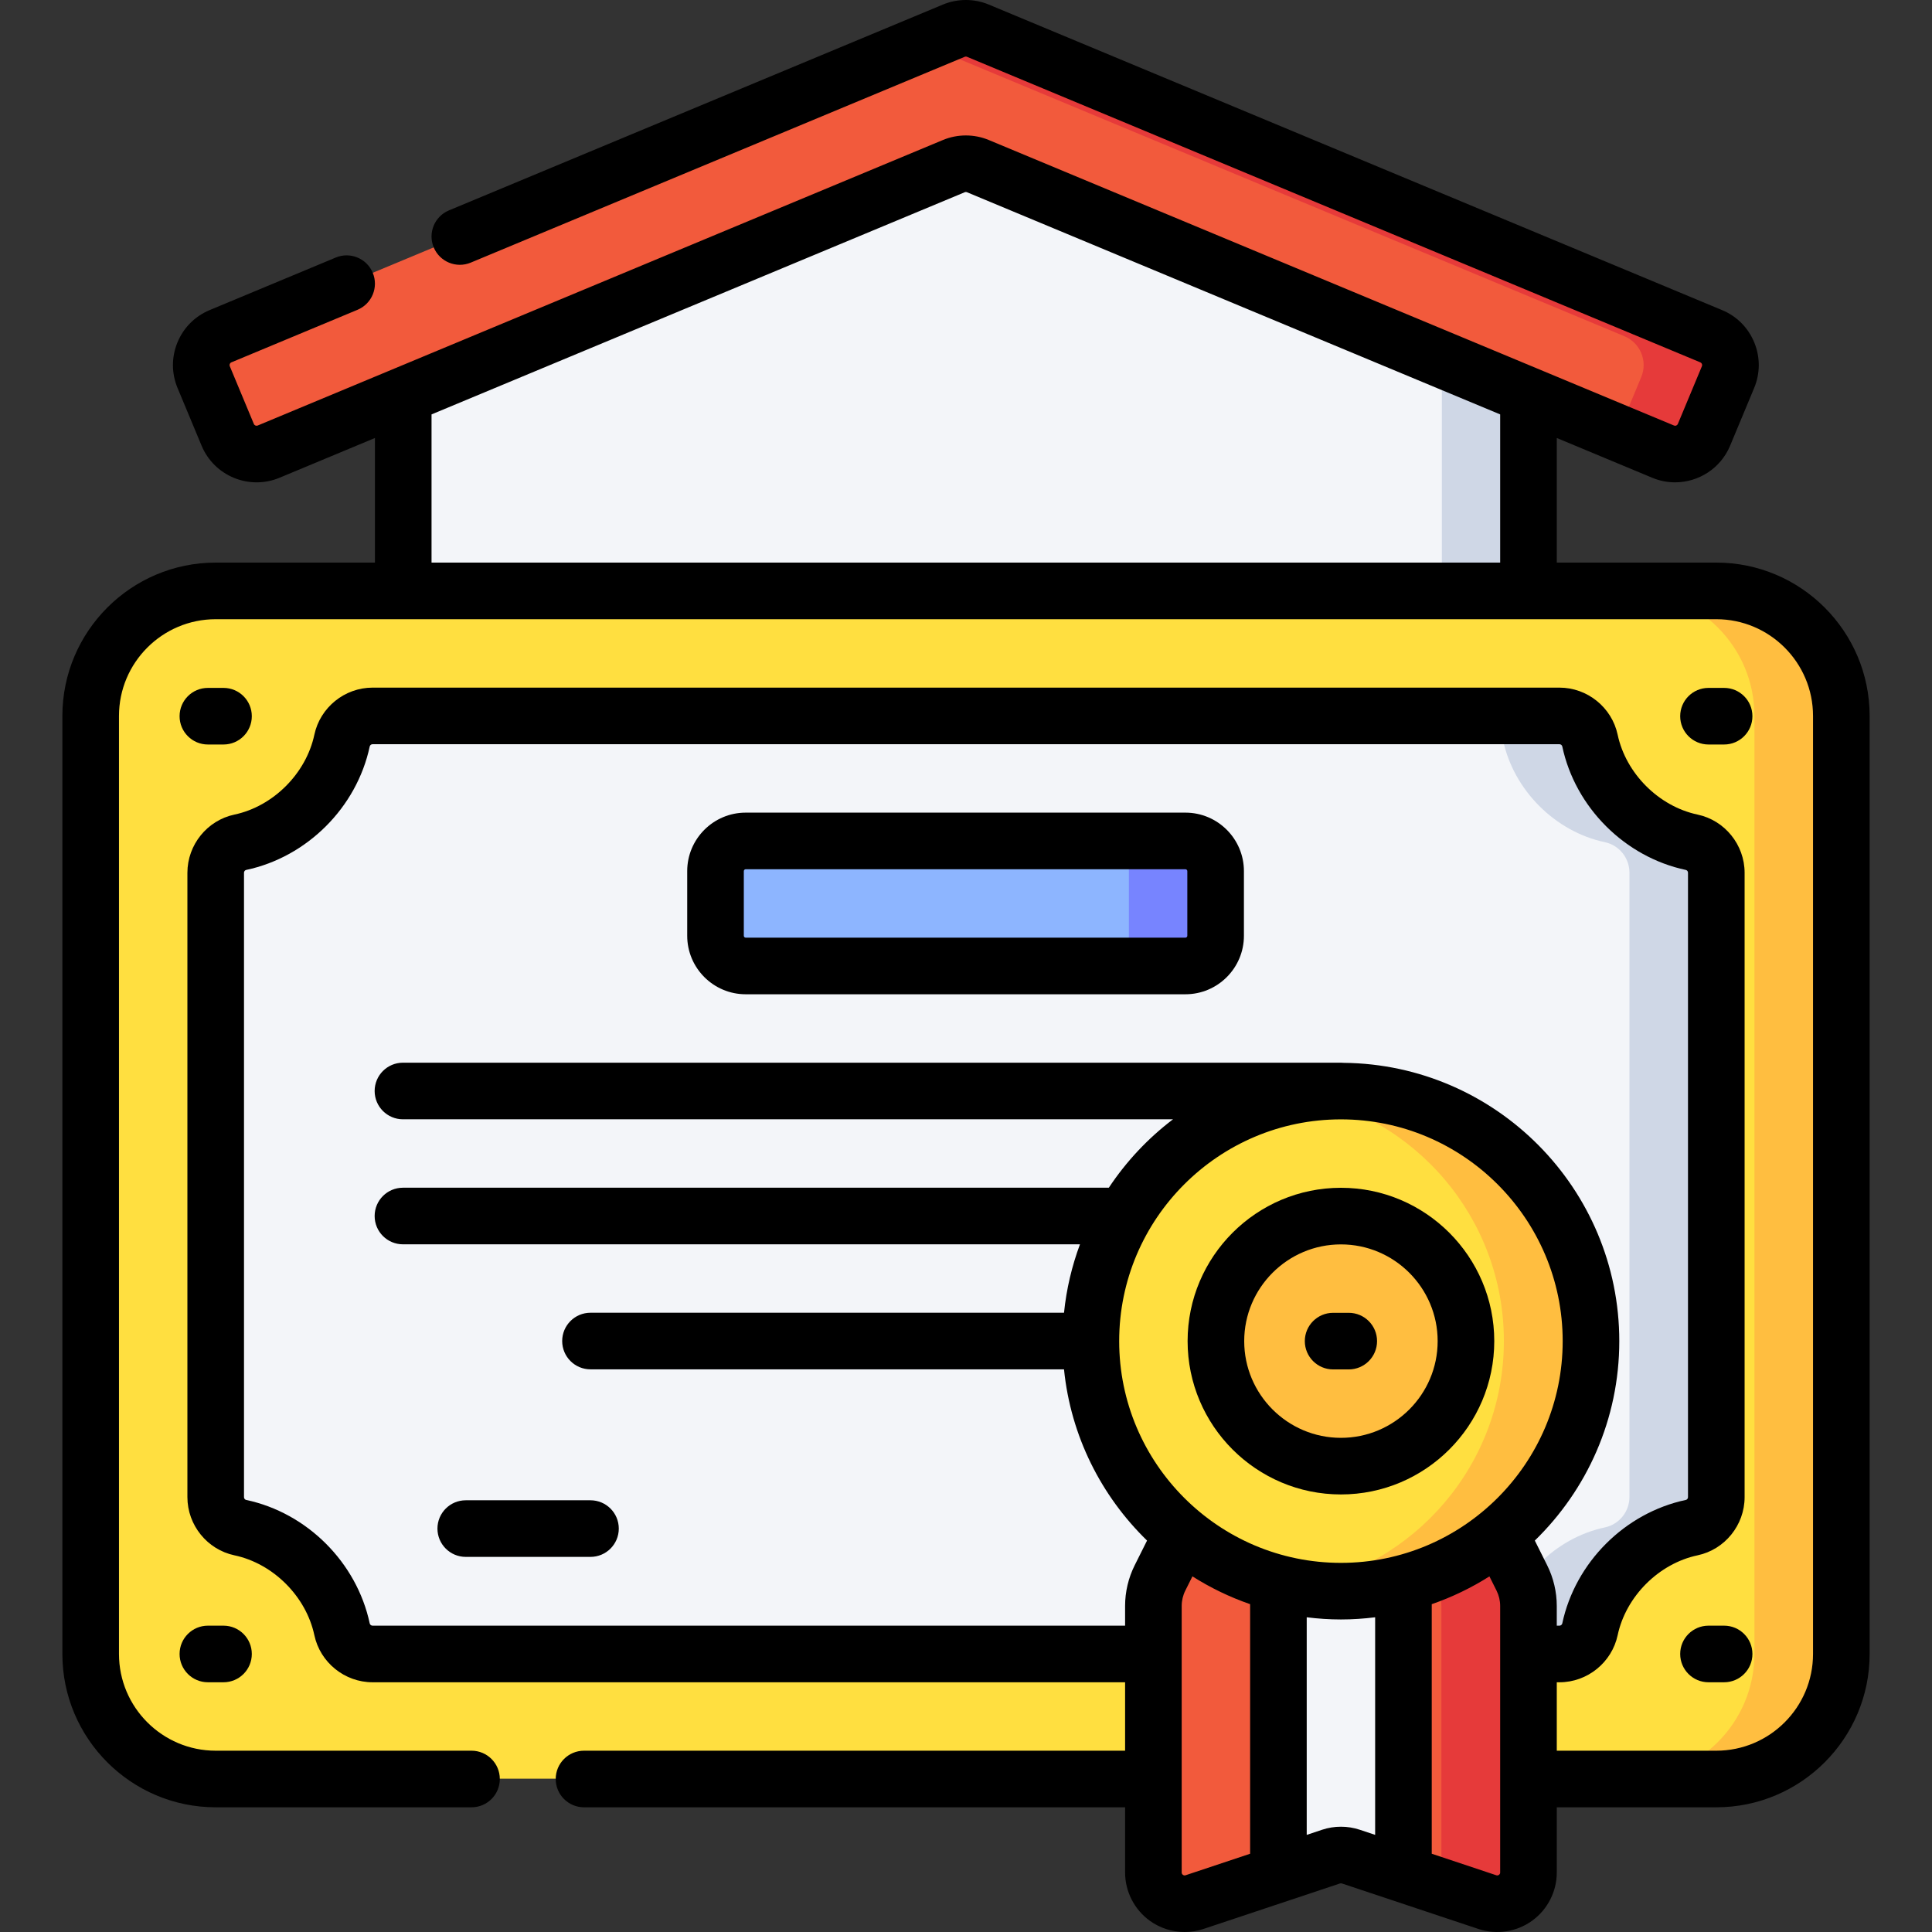 <svg id="Capa_1" enable-background="new 0 0 511.982 511.982" height="512" viewBox="0 0 511.982 511.982" width="512" xmlns="http://www.w3.org/2000/svg"><rect x="0" y="0" width="511.982" height="511.982" fill="#333333" stroke="none"/><g><g><path d="m405.047 86.492v75.5h-298.189v-75.5l149.133-58z" fill="#f3f5f9"/><path d="m382.091 161.992h22.956v-75.5l-22.956-8.932z" fill="#cfd7e6"/><path d="m440.728 119.684-181.589-75.663c-2.039-.85-4.333-.85-6.372 0l-181.589 75.663c-4.223 1.759-9.072-.237-10.832-4.46l-6.372-15.292c-1.759-4.223.237-9.072 4.46-10.832l194.333-80.971c2.039-.849 4.333-.849 6.371 0l194.333 80.971c4.223 1.76 6.22 6.609 4.46 10.832l-6.372 15.292c-1.759 4.223-6.609 6.22-10.831 4.46z" fill="#f25a3c"/><path d="m453.471 89.1-194.332-80.971c-2.039-.85-4.332-.85-6.371 0l-8.314 3.464 186.017 77.507c4.223 1.76 6.22 6.609 4.46 10.832l-6.155 14.772 11.952 4.98c4.223 1.759 9.072-.237 10.832-4.46l6.372-15.292c1.759-4.223-.238-9.072-4.461-10.832z" fill="#e63a3a"/><g><g><g><path d="m454.807 156.586c18.293 0 33.123 14.83 33.123 33.123v248.526c0 18.293-14.83 33.123-33.123 33.123h-397.656c-18.293 0-33.123-14.83-33.123-33.123v-248.526c0-18.293 14.83-33.123 33.123-33.123z" fill="#ffdf40"/><path d="m413.249 189.709c3.9 0 7.274 2.722 8.086 6.536 2.784 13.072 13.71 24.133 26.957 26.936 3.807.806 6.514 4.19 6.514 8.082v165.417c0 3.892-2.707 7.276-6.514 8.082-13.247 2.803-24.173 13.864-26.957 26.936-.813 3.815-4.186 6.536-8.086 6.536h-314.54c-3.9 0-7.274-2.722-8.086-6.536-2.784-13.072-13.71-24.133-26.957-26.936-3.807-.806-6.514-4.19-6.514-8.082v-165.416c0-3.892 2.707-7.276 6.514-8.082 13.247-2.803 24.173-13.865 26.957-26.936.813-3.815 4.186-6.536 8.086-6.536h314.54z" fill="#f3f5f9"/><path d="m454.807 156.586h-23c18.293 0 33.123 14.83 33.123 33.123v248.526c0 18.293-14.83 33.123-33.123 33.123h23c18.293 0 33.123-14.83 33.123-33.123v-248.526c0-18.293-14.83-33.123-33.123-33.123z" fill="#ffbe40"/><path d="m448.293 223.182c-13.247-2.803-24.173-13.864-26.957-26.936-.813-3.815-4.186-6.536-8.086-6.536h-23c3.9 0 7.274 2.722 8.086 6.536 2.784 13.072 13.71 24.133 26.957 26.936 3.807.806 6.514 4.19 6.514 8.082v165.417c0 3.892-2.706 7.276-6.514 8.082-13.247 2.803-24.173 13.864-26.957 26.936-.813 3.815-4.186 6.536-8.086 6.536h23c3.9 0 7.274-2.722 8.086-6.536 2.784-13.072 13.71-24.133 26.957-26.936 3.807-.806 6.514-4.19 6.514-8.082v-165.417c0-3.892-2.707-7.276-6.514-8.082z" fill="#cfd7e6"/></g></g><g><path d="m314.161 255.978h-116.493c-4.418 0-8-3.582-8-8v-17.123c0-4.418 3.582-8 8-8h116.493c4.418 0 8 3.582 8 8v17.123c0 4.418-3.582 8-8 8z" fill="#8db5ff"/><path d="m314.161 222.855h-23c4.418 0 8 3.582 8 8v17.123c0 4.418-3.582 8-8 8h23c4.418 0 8-3.582 8-8v-17.123c0-4.418-3.582-8-8-8z" fill="#7784ff"/></g><g><g><path d="m397.408 406.486 5.812 11.624c1.15 2.3 1.749 4.835 1.749 7.407v70.611c0 5.652-5.537 9.643-10.899 7.856l-22.223-7.408-13.944-12.728c-1.7-.567-3.537-.567-5.237 0l-13.943 12.728-22.223 7.408c-5.362 1.787-10.899-2.204-10.899-7.856v-70.611c0-2.571.599-5.107 1.749-7.407l5.811-11.621z" fill="#f25a3c"/><path d="m403.22 418.11-5.812-11.624-23 .001 5.812 11.623c1.15 2.3 1.748 4.835 1.748 7.407v70.611c0 1.289-.3 2.485-.808 3.553l12.909 4.303c5.362 1.787 10.899-2.204 10.899-7.856v-70.611c0-2.571-.598-5.107-1.748-7.407z" fill="#e63a3a"/><path d="m371.845 406.487-33.123.001v90.088l13.943-4.648c1.7-.567 3.538-.567 5.237 0l13.943 4.648z" fill="#f3f5f9"/><circle cx="355.284" cy="355.361" fill="#ffdf40" r="66.246"/><g fill="#ffbe40"><circle cx="355.284" cy="355.361" r="33.123"/><path d="m355.284 289.115c-3.925 0-7.763.361-11.5 1.015 31.102 5.447 54.746 32.569 54.746 65.231s-23.645 59.784-54.746 65.231c3.737.654 7.575 1.015 11.5 1.015 36.587 0 66.246-29.659 66.246-66.246s-29.659-66.246-66.246-66.246z"/></g></g></g></g></g><g><path d="m454.822 149.086h-42.274v-33.019l25.296 10.54c1.978.824 4.029 1.214 6.049 1.214 6.184-.001 12.067-3.657 14.589-9.712l6.372-15.292c1.622-3.892 1.631-8.182.025-12.081-1.605-3.898-4.632-6.938-8.523-8.559l-194.333-80.971c-3.858-1.608-8.284-1.608-12.141 0l-130.908 54.545c-3.823 1.593-5.631 5.984-4.038 9.808 1.593 3.823 5.984 5.631 9.808 4.038l130.909-54.545c.19-.079.41-.079.602 0l194.333 80.972c.198.083.341.226.422.424.082.199.082.4-.001.599l-6.373 15.293c-.082.198-.225.34-.424.422-.199.083-.401.082-.599-.001l-181.59-75.662c-3.858-1.608-8.284-1.608-12.141 0l-181.588 75.662c-.199.083-.401.083-.6.001s-.342-.224-.425-.423l-6.372-15.292c-.083-.199-.083-.4-.002-.6.082-.199.224-.342.423-.425l33.424-13.927c3.823-1.593 5.631-5.984 4.038-9.808-1.593-3.823-5.983-5.633-9.808-4.038l-33.422 13.928c-3.892 1.621-6.919 4.661-8.524 8.56-1.605 3.898-1.596 8.188.025 12.08l6.372 15.292c3.348 8.033 12.606 11.845 20.64 8.499l25.295-10.54v33.018h-42.197c-22.405 0-40.632 18.228-40.632 40.632v248.584c0 22.405 18.227 40.632 40.632 40.632h67.791c4.142 0 7.5-3.358 7.5-7.5s-3.358-7.5-7.5-7.5h-67.791c-14.134 0-25.632-11.499-25.632-25.632v-248.583c0-14.134 11.498-25.632 25.632-25.632h397.661c14.134 0 25.632 11.499 25.632 25.632v248.584c0 14.134-11.499 25.632-25.632 25.632h-42.274v-18.132h.706c7.397 0 13.884-5.246 15.424-12.476 2.191-10.289 10.901-18.993 21.181-21.168 7.222-1.527 12.463-8.013 12.463-15.421v-165.454c0-7.408-5.242-13.894-12.463-15.421-10.28-2.175-18.99-10.88-21.181-21.169-1.54-7.229-8.027-12.475-15.424-12.475h-314.525c-7.397 0-13.884 5.246-15.424 12.475-2.191 10.289-10.901 18.993-21.181 21.168-7.222 1.528-12.463 8.014-12.463 15.422v165.454c0 7.408 5.242 13.894 12.463 15.421 10.28 2.175 18.99 10.88 21.181 21.169 1.54 7.229 8.027 12.475 15.424 12.475h199.422v18.132h-143.388c-4.142 0-7.5 3.358-7.5 7.5s3.358 7.5 7.5 7.5h143.388v17.267c0 5.06 2.45 9.846 6.555 12.804 2.717 1.958 5.964 2.975 9.241 2.975 1.674 0 3.355-.265 4.978-.806l36.176-12.059c.162-.055.333-.055.496 0l36.176 12.058c4.8 1.602 10.115.79 14.22-2.168s6.555-7.745 6.555-12.804v-17.267h42.274c22.405 0 40.632-18.228 40.632-40.632v-248.584c0-22.405-18.227-40.633-40.632-40.633zm-340.464-39.268 141.294-58.873c.19-.079.41-.079.602 0l141.293 58.873v39.269h-283.189zm240.991 304.344c-32.403 0-58.764-26.361-58.764-58.764s26.361-58.764 58.764-58.764 58.764 26.361 58.764 58.764-26.361 58.764-58.764 58.764zm-256.62 16.641c-.362 0-.679-.253-.753-.601-3.441-16.153-16.601-29.302-32.747-32.718-.329-.07-.568-.384-.568-.747v-165.453c0-.363.239-.677.568-.747 16.146-3.416 29.306-16.565 32.747-32.718.074-.348.391-.601.753-.601h314.524c.362 0 .679.253.753.6 3.441 16.153 16.601 29.302 32.747 32.718.329.07.568.384.568.747v165.454c0 .363-.239.677-.568.747-16.146 3.416-29.306 16.565-32.747 32.718-.074.348-.391.601-.753.601h-.706v-5.23c0-3.716-.879-7.438-2.541-10.763l-3.278-6.557c13.793-13.411 22.385-32.144 22.385-52.855 0-40.419-32.681-73.334-73.005-73.745-.25-.025-.503-.038-.759-.038h-248.567c-4.142 0-7.5 3.358-7.5 7.5s3.358 7.5 7.5 7.5h204.07c-6.639 5.038-12.398 11.173-17.013 18.132h-187.057c-4.142 0-7.5 3.358-7.5 7.5s3.358 7.5 7.5 7.5h179.411c-2.137 5.743-3.585 11.82-4.227 18.132h-125.486c-4.142 0-7.5 3.358-7.5 7.5s3.358 7.5 7.5 7.5h125.483c1.793 17.722 9.896 33.598 22.007 45.374l-3.278 6.556c-1.662 3.324-2.541 7.046-2.541 10.763v5.23h-199.422zm215.452 66.142c-.093.031-.379.128-.705-.108-.325-.234-.325-.536-.325-.635v-70.63c0-1.4.331-2.802.957-4.055l1.888-3.777c4.758 3.014 9.879 5.496 15.287 7.368v66.135zm36.177-12.059-4.075 1.358v-57.66c2.974.366 5.995.577 9.066.577s6.092-.211 9.066-.577v57.66l-4.074-1.358c-3.22-1.072-6.764-1.072-9.983 0zm46.864 11.952c-.325.235-.61.14-.706.107l-17.102-5.7v-66.135c5.408-1.872 10.529-4.355 15.287-7.368l1.888 3.776c.626 1.253.958 2.655.958 4.055v70.63c0 .099 0 .4-.325.635z"/><path d="m456.893 197.294c4.142 0 7.5-3.358 7.5-7.5s-3.358-7.5-7.5-7.5h-4.141c-4.142 0-7.5 3.358-7.5 7.5s3.358 7.5 7.5 7.5z"/><path d="m55.09 197.294h4.141c4.142 0 7.5-3.358 7.5-7.5s-3.358-7.5-7.5-7.5h-4.141c-4.142 0-7.5 3.358-7.5 7.5s3.358 7.5 7.5 7.5z"/><path d="m55.09 430.803c-4.142 0-7.5 3.358-7.5 7.5s3.358 7.5 7.5 7.5h4.141c4.142 0 7.5-3.358 7.5-7.5s-3.358-7.5-7.5-7.5z"/><path d="m456.894 430.803h-4.142c-4.142 0-7.5 3.358-7.5 7.5s3.358 7.5 7.5 7.5h4.142c4.142 0 7.5-3.358 7.5-7.5s-3.358-7.5-7.5-7.5z"/><path d="m355.349 314.765c-22.405 0-40.632 18.228-40.632 40.632s18.228 40.632 40.632 40.632 40.632-18.228 40.632-40.632-18.228-40.632-40.632-40.632zm0 66.265c-14.134 0-25.632-11.499-25.632-25.632 0-14.134 11.499-25.632 25.632-25.632s25.632 11.499 25.632 25.632-11.499 25.632-25.632 25.632z"/><path d="m357.42 347.898h-4.142c-4.142 0-7.5 3.358-7.5 7.5s3.358 7.5 7.5 7.5h4.142c4.142 0 7.5-3.358 7.5-7.5s-3.358-7.5-7.5-7.5z"/><path d="m197.612 263.483h116.528c8.547 0 15.5-6.953 15.5-15.5v-17.133c0-8.547-6.953-15.5-15.5-15.5h-116.528c-8.547 0-15.5 6.953-15.5 15.5v17.132c0 8.548 6.953 15.501 15.5 15.501zm-.5-32.633c0-.276.224-.5.5-.5h116.528c.276 0 .5.224.5.5v17.132c0 .276-.224.5-.5.5h-116.528c-.276 0-.5-.224-.5-.5z"/><path d="m156.48 397.577h-33.056c-4.142 0-7.5 3.358-7.5 7.5s3.358 7.5 7.5 7.5h33.056c4.142 0 7.5-3.358 7.5-7.5s-3.358-7.5-7.5-7.5z"/></g></g></svg>